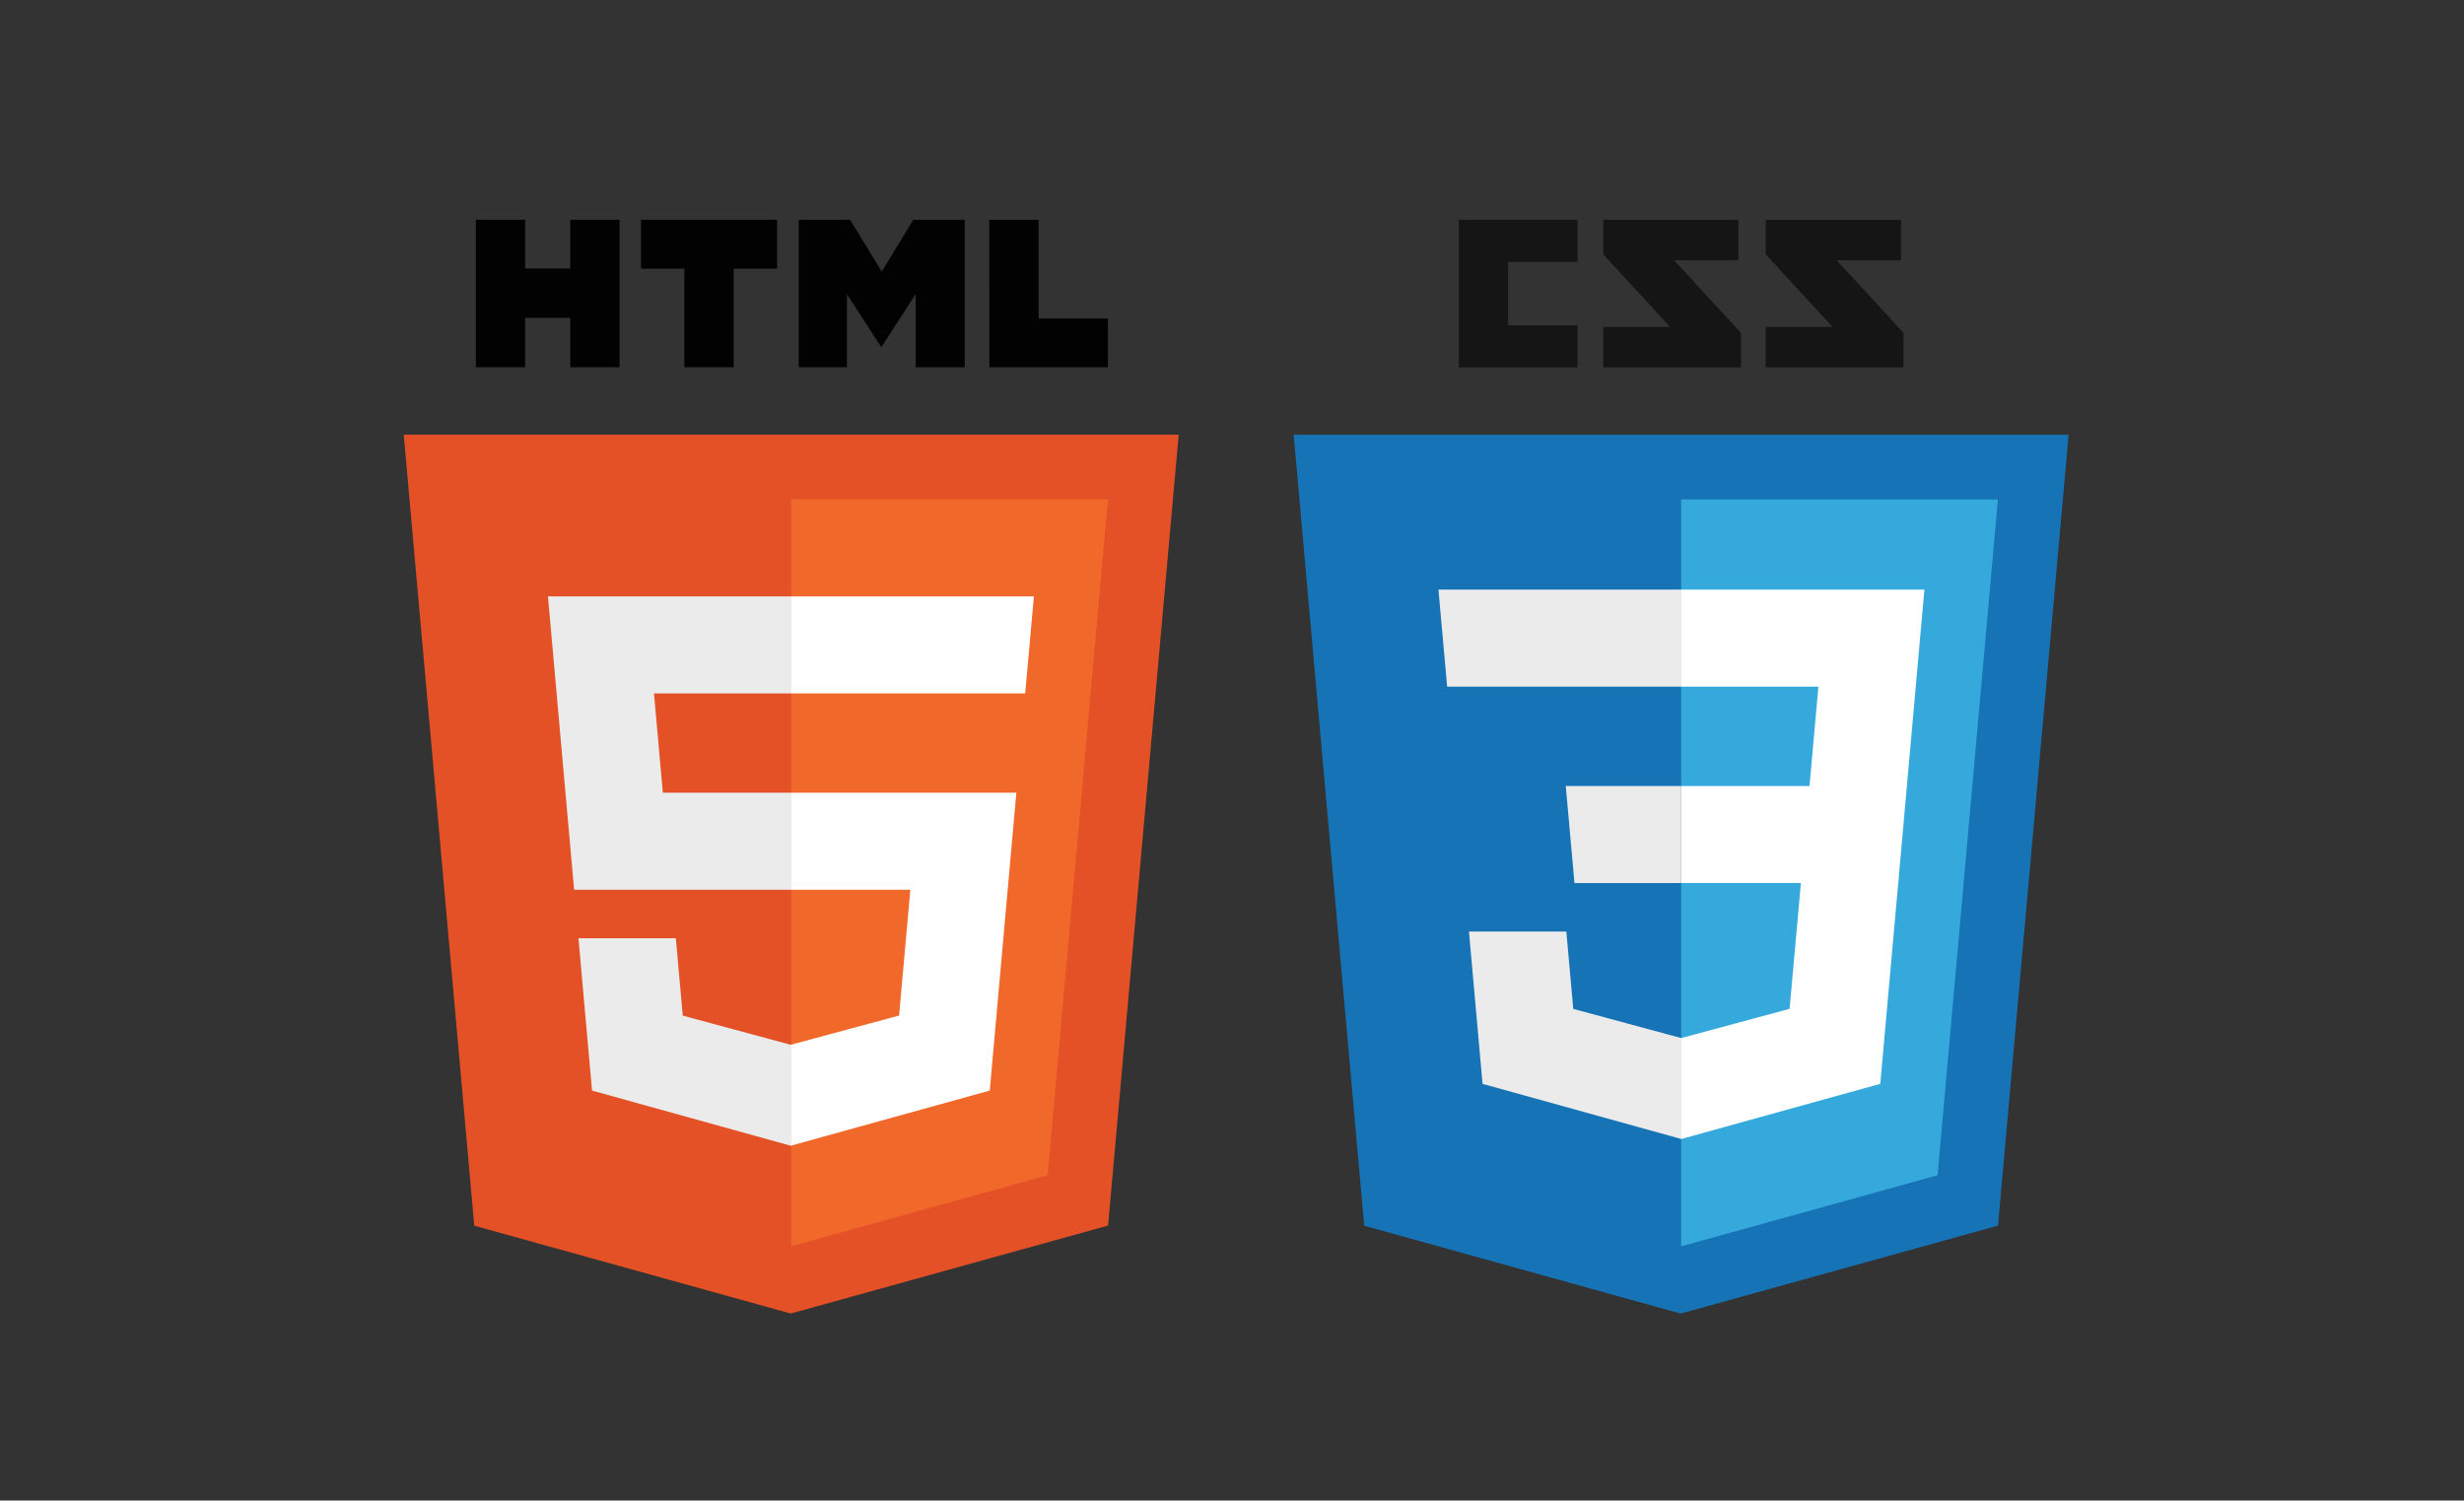 <svg width="133" height="81" viewBox="0 0 133 81" fill="none" xmlns="http://www.w3.org/2000/svg">
<rect x="0" y="0" width="133" height="81" fill="#333333" stroke="none"/>
<g clip-path="url(#clip0)">
<path d="M25.6 66.162L21.793 23.465H63.622L59.811 66.155L42.682 70.904L25.6 66.162Z" fill="#E45126"/>
<path d="M42.708 67.274L56.549 63.437L59.805 26.956H42.708V67.274Z" fill="#F1682B"/>
<path d="M42.708 42.792H35.778L35.3 37.43H42.708V32.193H42.689H29.577L29.702 33.598L30.989 48.028H42.708V42.792Z" fill="#EBEBEB"/>
<path d="M42.708 56.391L42.685 56.398L36.853 54.823L36.48 50.647H33.646H31.223L31.957 58.869L42.683 61.847L42.708 61.84V56.391Z" fill="#EBEBEB"/>
<path d="M25.685 11.862H28.346V14.491H30.78V11.862H33.441V19.824H30.78V17.158H28.346V19.824H25.685V11.862Z" fill="#020202"/>
<path d="M36.941 14.502H34.598V11.862H41.946V14.502H39.602V19.824H36.941L36.941 14.502Z" fill="#020202"/>
<path d="M43.112 11.862H45.887L47.594 14.66L49.299 11.862H52.075V19.824H49.425V15.878L47.594 18.708H47.548L45.716 15.878V19.824H43.112L43.112 11.862Z" fill="#020202"/>
<path d="M53.4 11.862H56.062V17.192H59.804V19.824H53.399L53.4 11.862Z" fill="#020202"/>
<path d="M42.689 42.792V48.028H49.137L48.53 54.819L42.689 56.396V61.844L53.425 58.869L53.503 57.984L54.734 44.198L54.861 42.792H53.45H42.689Z" fill="white"/>
<path d="M42.689 32.193V35.445V37.417V37.43H55.321H55.338L55.443 36.253L55.681 33.598L55.807 32.193H42.689Z" fill="white"/>
<path d="M102.608 14.048H99.135L102.746 17.966V19.831H95.309V17.648H98.919L95.309 13.73V11.862H102.608V14.048Z" fill="#151515"/>
<path d="M93.836 14.048H90.364L93.974 17.966V19.831H86.538V17.648H90.148L86.538 13.73V11.862H93.836V14.048Z" fill="#151515"/>
<path d="M85.149 14.137H81.403V17.556H85.149V19.831H78.741V11.862H85.149V14.137Z" fill="#151515"/>
<path d="M73.636 66.165L69.829 23.469H111.658L107.847 66.158L90.718 70.907L73.636 66.165Z" fill="#1673B6"/>
<path d="M90.743 67.278L104.585 63.44L107.841 26.96H90.743V67.278Z" fill="#35A9DB"/>
<path d="M90.743 42.429H97.673L98.151 37.066H90.743V31.829H90.761H103.874L103.749 33.234L102.462 47.665H90.743V42.429Z" fill="white"/>
<path d="M90.775 56.028L90.752 56.035L84.92 54.46L84.547 50.283H81.713H79.29L80.024 58.506L90.751 61.483L90.775 61.477V56.028Z" fill="#EBEBEB"/>
<path d="M97.228 47.443L96.597 54.456L90.757 56.033V61.481L101.492 58.505L101.571 57.621L102.482 47.443H97.228Z" fill="white"/>
<path d="M90.761 31.829V35.082V37.053V37.066H78.129H78.113L78.008 35.889L77.769 33.234L77.644 31.829H90.761Z" fill="#EBEBEB"/>
<path d="M90.743 42.429V45.682V47.653V47.666H85.002H84.985L84.88 46.489L84.642 43.834L84.516 42.429H90.743Z" fill="#EBEBEB"/>
</g>
<defs>
<clipPath id="clip0">
<rect width="133" height="81" fill="white"/>
</clipPath>
</defs>
</svg>
